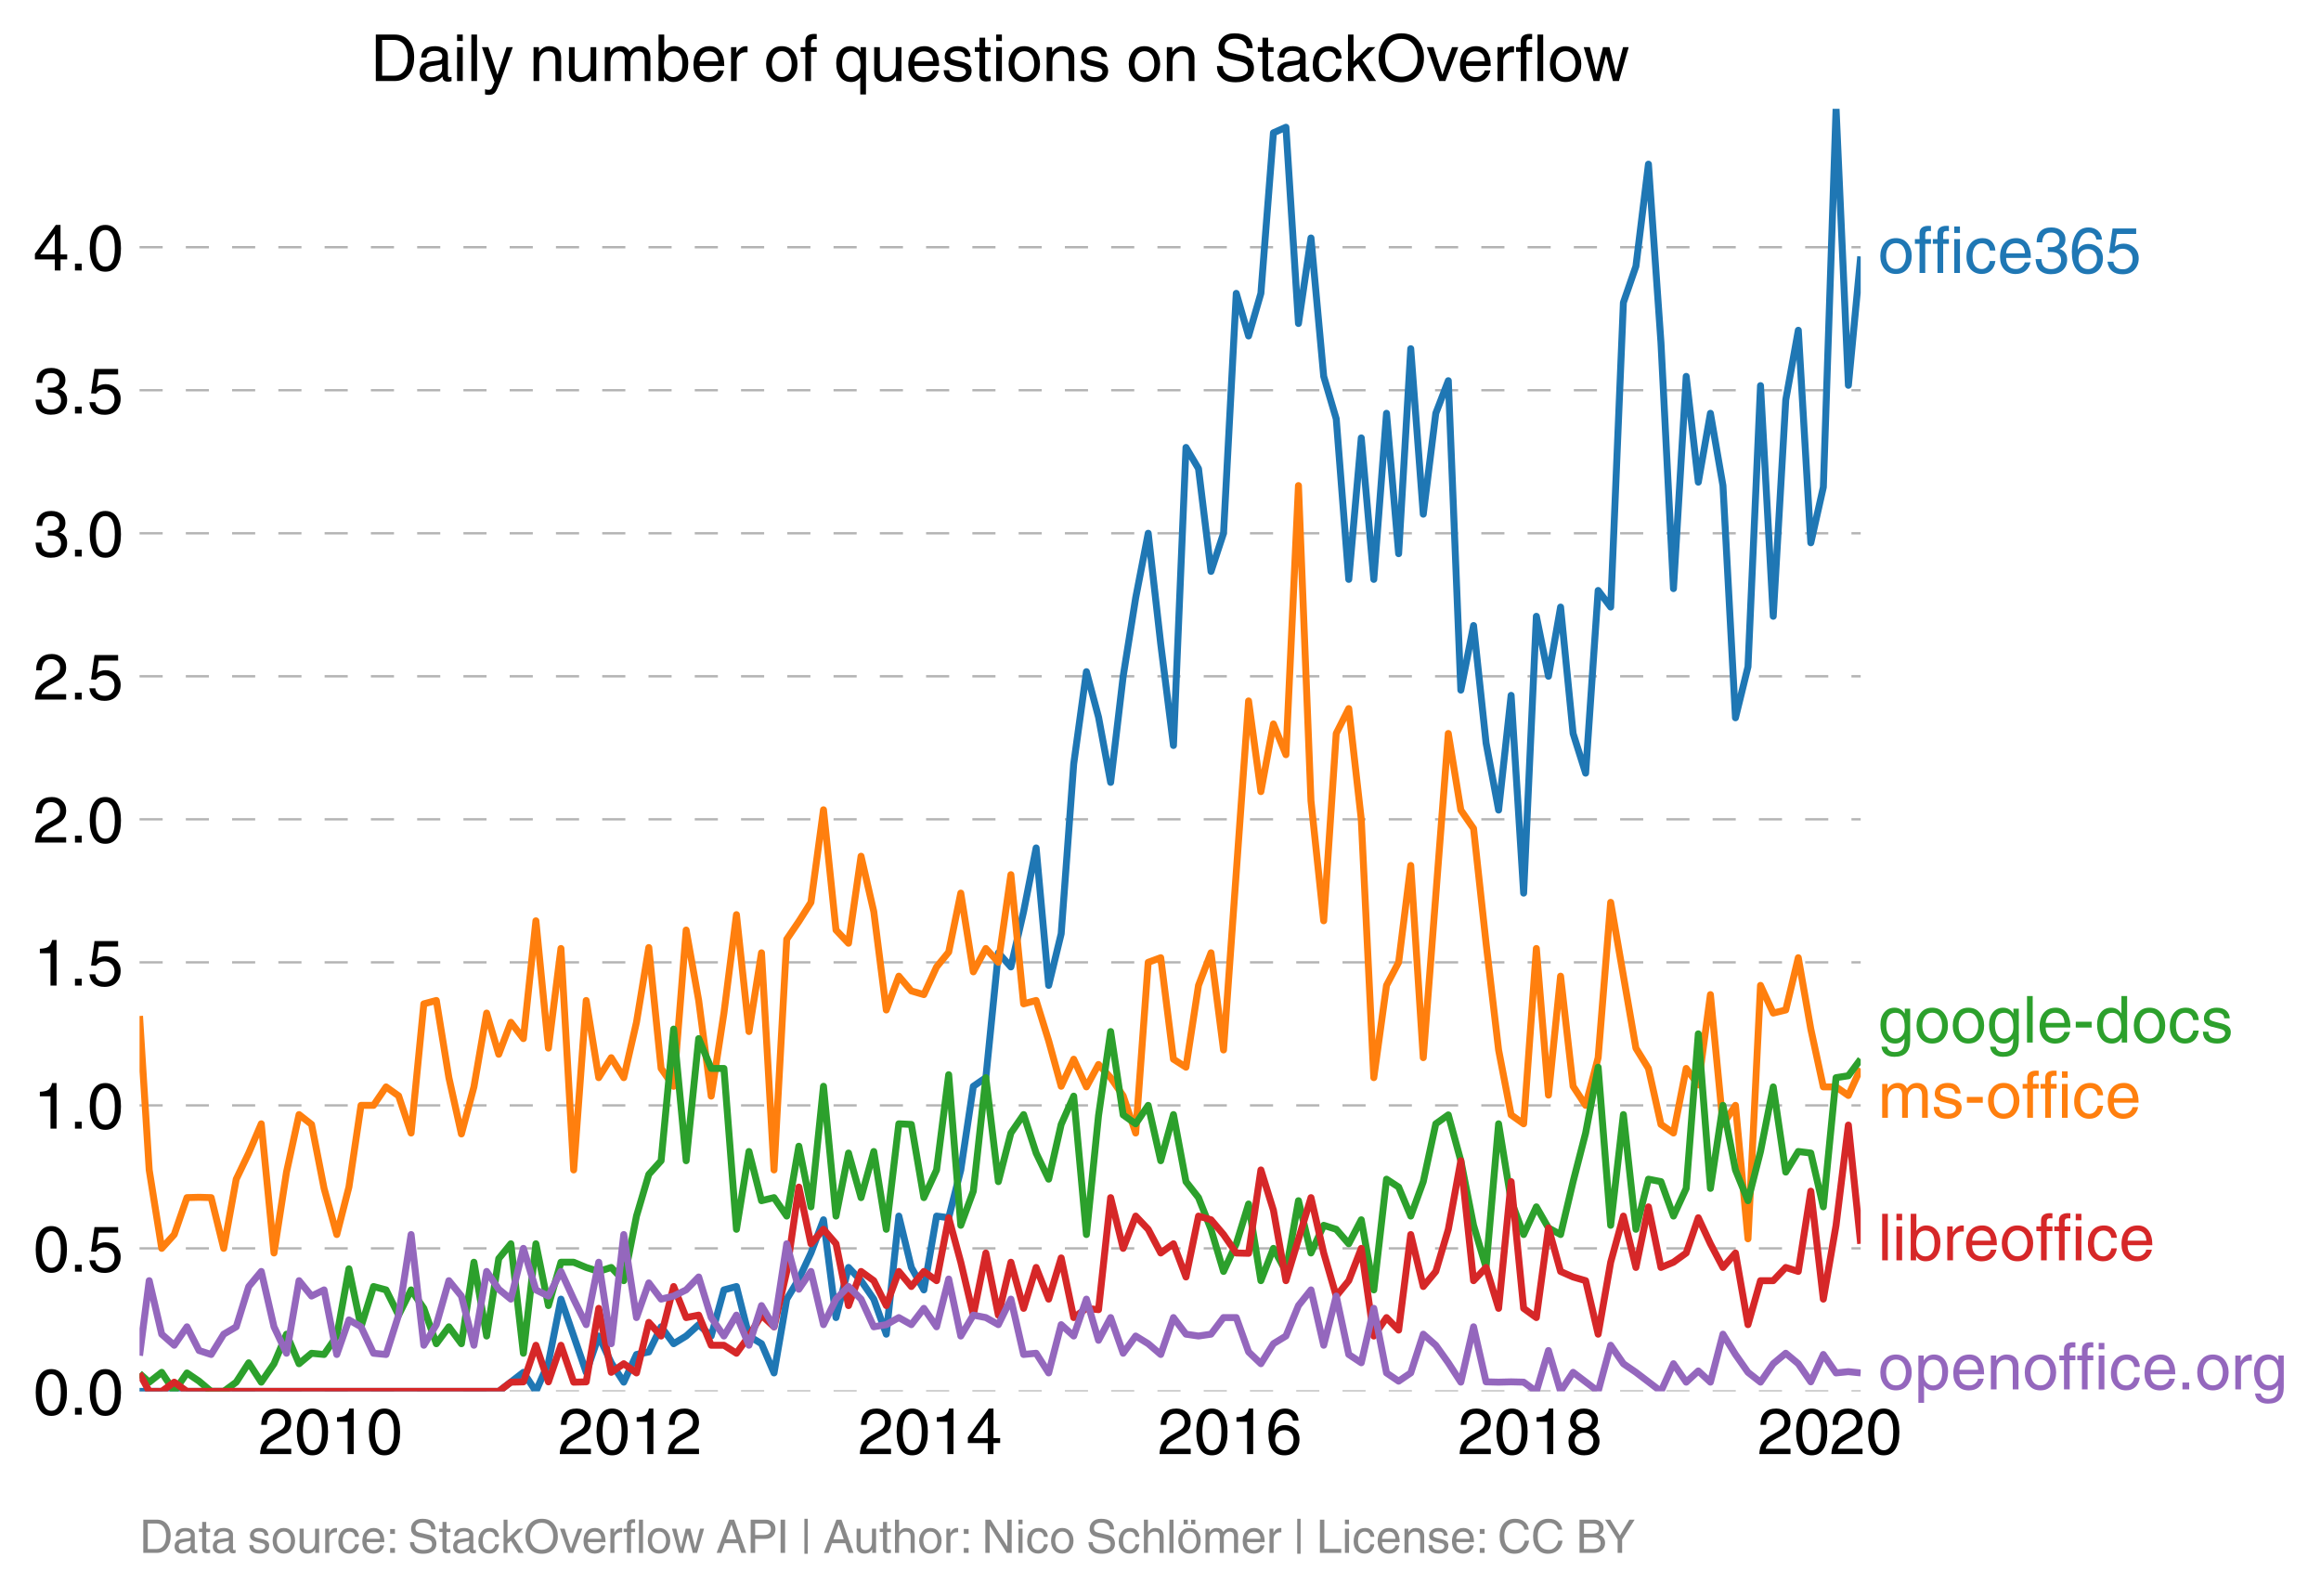 <svg height="459.846" viewBox="0 0 501.65 344.885" width="668.866" xmlns="http://www.w3.org/2000/svg" xmlns:xlink="http://www.w3.org/1999/xlink"><defs><style>*{stroke-linecap:butt;stroke-linejoin:round}</style></defs><g id="figure_1"><path d="M0 344.885h501.65V0H0z" fill="none" id="patch_1"/><g id="axes_1"><path d="M30.16 300.716h372v-277.2h-372z" fill="none" id="patch_2"/><g id="matplotlib.axis_1"><g id="xtick_1"><g id="text_1"><defs><path d="M4.39 45.125q0 12.39 6.391 18.781 6.406 6.407 17.938 6.407 9.656 0 15.812-5.86 6.157-5.86 6.157-15.14 0-7.22-3.547-12.188-3.532-4.953-10.422-8.703l-12.11-6.64Q13.922 15.921 12.5 8.296h38.188V0H2.593q.39 9.906 4.297 16.5 3.906 6.594 12.203 11.375l12.593 7.328q5.032 2.89 7.329 5.984 2.297 3.094 2.297 8.516 0 5.375-3.766 9.031-3.75 3.672-10.156 3.672-7.078 0-10.594-4.672-3.516-4.656-3.61-12.609z" id="HelveticaWorld-Regular-50"/><path d="M42.484 34.188q0 14.109-3.734 21.156-3.734 7.062-10.969 7.062-7.078 0-10.89-7.062-3.797-7.047-3.797-21.157 0-13.671 3.75-20.937Q20.609 6 27.78 6q7.235 0 10.969 7 3.734 7.016 3.734 21.188zm9.422 0q0-17.297-6.25-26.704-6.25-9.39-17.875-9.39-12.062 0-18.062 9.734-6 9.75-6 26.36 0 17.03 6.14 26.578 6.157 9.547 17.922 9.547 11.625 0 17.875-9.5t6.25-26.626z" id="HelveticaWorld-Regular-48"/><path d="M35.89 0h-9.374v49.906H10.109v6.985q8.594.28 12.782 2.75Q27.094 62.109 29 70.313h6.89z" id="HelveticaWorld-Regular-49"/></defs><g transform="matrix(.14 0 0 -.14 55.849 314.266)"><use xlink:href="#HelveticaWorld-Regular-50"/><use x="55.615" xlink:href="#HelveticaWorld-Regular-48"/><use x="111.23" xlink:href="#HelveticaWorld-Regular-49"/><use x="166.846" xlink:href="#HelveticaWorld-Regular-48"/></g></g></g><g id="xtick_2"><g transform="matrix(.14 0 0 -.14 120.622 314.266)" id="text_2"><use xlink:href="#HelveticaWorld-Regular-50"/><use x="55.615" xlink:href="#HelveticaWorld-Regular-48"/><use x="111.23" xlink:href="#HelveticaWorld-Regular-49"/><use x="166.846" xlink:href="#HelveticaWorld-Regular-50"/></g></g><g id="xtick_3"><g id="text_3"><defs><path d="M10.594 24.703h22.61v31.89h-.188zM42 17.093V0h-8.797v17.094H2.484v8.593L34.72 70.314H42v-45.61h10.297v-7.61z" id="HelveticaWorld-Regular-52"/></defs><g transform="matrix(.14 0 0 -.14 185.484 314.266)"><use xlink:href="#HelveticaWorld-Regular-50"/><use x="55.615" xlink:href="#HelveticaWorld-Regular-48"/><use x="111.23" xlink:href="#HelveticaWorld-Regular-49"/><use x="166.846" xlink:href="#HelveticaWorld-Regular-52"/></g></g></g><g id="xtick_4"><g id="text_4"><defs><path d="M14.11 21.578q0-6.875 4.093-11.234Q22.313 6 28.906 6q6.297 0 10.032 4.438 3.734 4.453 3.734 11.687 0 6.297-3.688 10.547-3.687 4.25-10.468 4.25-6.594 0-10.5-4.156-3.907-4.157-3.907-11.188zM41.702 51.61q-.984 5.375-3.984 8.078-3 2.72-8.125 2.72-8.11 0-12.36-7.923-4.25-7.906-4.343-18.109l.203-.188q5.61 8.641 16.687 8.641 8.844 0 15.438-5.86 6.593-5.859 6.593-16.452 0-10.5-6.25-17.47-6.25-6.952-16.843-6.952-12.219 0-18.563 8.687-6.344 8.703-6.344 25.938 0 16.593 6.485 27.093 6.5 10.5 19.484 10.5 8.407 0 14.219-5.015 5.813-5 6.297-13.688z" id="HelveticaWorld-Regular-54"/></defs><g transform="matrix(.14 0 0 -.14 250.257 314.266)"><use xlink:href="#HelveticaWorld-Regular-50"/><use x="55.615" xlink:href="#HelveticaWorld-Regular-48"/><use x="111.23" xlink:href="#HelveticaWorld-Regular-49"/><use x="166.846" xlink:href="#HelveticaWorld-Regular-54"/></g></g></g><g id="xtick_5"><g id="text_5"><defs><path d="M27.594 40.578q5.422 0 8.953 3.094 3.547 3.11 3.547 8.234 0 4.594-3.407 7.547-3.39 2.953-9.687 2.953-5.61 0-8.672-3.11-3.047-3.093-3.047-7.874 0-5.125 3.813-7.984 3.812-2.86 8.5-2.86zm.093-7.562q-6.78 0-10.64-3.766-3.86-3.766-3.86-9.234 0-6.297 3.907-10.157Q21 6 28.219 6q6.406 0 10.234 3.86 3.828 3.859 3.828 10.265 0 5.469-3.828 9.172-3.828 3.719-10.766 3.719zM49.22 52.203q0-10.594-9.032-14.797 6.204-2.781 8.86-7.36 2.656-4.562 2.656-9.733 0-10.016-6.453-16.125-6.438-6.094-17.375-6.094-9.563 0-16.813 5.25-7.25 5.25-7.25 17.062 0 11.922 11.907 16.907-9.516 3.796-9.516 13.671 0 8.297 5.64 13.813 5.641 5.516 15.641 5.516 10.016 0 15.875-5.204 5.86-5.203 5.86-12.906z" id="HelveticaWorld-Regular-56"/></defs><g transform="matrix(.14 0 0 -.14 315.119 314.266)"><use xlink:href="#HelveticaWorld-Regular-50"/><use x="55.615" xlink:href="#HelveticaWorld-Regular-48"/><use x="111.23" xlink:href="#HelveticaWorld-Regular-49"/><use x="166.846" xlink:href="#HelveticaWorld-Regular-56"/></g></g></g><g id="xtick_6"><g transform="matrix(.14 0 0 -.14 379.892 314.266)" id="text_6"><use xlink:href="#HelveticaWorld-Regular-50"/><use x="55.615" xlink:href="#HelveticaWorld-Regular-48"/><use x="111.23" xlink:href="#HelveticaWorld-Regular-50"/><use x="166.846" xlink:href="#HelveticaWorld-Regular-48"/></g></g></g><g id="matplotlib.axis_2"><g id="ytick_1"><path clip-path="url(#pdd81334f6c)" d="M30.16 300.716h372" fill="none" stroke="#000" stroke-dasharray="5,5" stroke-opacity=".3" stroke-width=".5" id="line2d_7"/><g id="text_7"><defs><path d="M19.094 0H8.687v10.594h10.407z" id="HelveticaWorld-Regular-46"/></defs><g transform="matrix(.14 0 0 -.14 7.2 305.74)"><use xlink:href="#HelveticaWorld-Regular-48"/><use x="55.615" xlink:href="#HelveticaWorld-Regular-46"/><use x="83.398" xlink:href="#HelveticaWorld-Regular-48"/></g></g></g><g id="ytick_2"><path clip-path="url(#pdd81334f6c)" d="M30.16 269.805h372" fill="none" stroke="#000" stroke-dasharray="5,5" stroke-opacity=".3" stroke-width=".5" id="line2d_9"/><g id="text_8"><defs><path d="M14.703 40.922q5.813 4.39 13.625 4.39 9.469 0 16.281-6.296 6.813-6.297 6.813-16.22 0-10.78-6.578-17.796-6.563-7-18.422-7-10.313 0-16.266 5.047Q4.203 8.109 3.22 17.39h9.094q.671-5.672 4.437-8.672 3.766-3 10.453-3 6.485 0 10.64 4.484Q42 14.703 42 21.688q0 7.125-4.36 11.421-4.343 4.297-11.218 4.297-7.813 0-13.047-6.687l-7.563.39 5.266 37.594h36.438v-8.5H17.672z" id="HelveticaWorld-Regular-53"/></defs><g transform="matrix(.14 0 0 -.14 7.2 274.83)"><use xlink:href="#HelveticaWorld-Regular-48"/><use x="55.615" xlink:href="#HelveticaWorld-Regular-46"/><use x="83.398" xlink:href="#HelveticaWorld-Regular-53"/></g></g></g><g id="ytick_3"><path clip-path="url(#pdd81334f6c)" d="M30.16 238.895h372" fill="none" stroke="#000" stroke-dasharray="5,5" stroke-opacity=".3" stroke-width=".5" id="line2d_11"/><g transform="matrix(.14 0 0 -.14 7.2 243.92)" id="text_9"><use xlink:href="#HelveticaWorld-Regular-49"/><use x="55.615" xlink:href="#HelveticaWorld-Regular-46"/><use x="83.398" xlink:href="#HelveticaWorld-Regular-48"/></g></g><g id="ytick_4"><path clip-path="url(#pdd81334f6c)" d="M30.16 207.984h372" fill="none" stroke="#000" stroke-dasharray="5,5" stroke-opacity=".3" stroke-width=".5" id="line2d_13"/><g transform="matrix(.14 0 0 -.14 7.2 213.009)" id="text_10"><use xlink:href="#HelveticaWorld-Regular-49"/><use x="55.615" xlink:href="#HelveticaWorld-Regular-46"/><use x="83.398" xlink:href="#HelveticaWorld-Regular-53"/></g></g><g id="ytick_5"><path clip-path="url(#pdd81334f6c)" d="M30.16 177.073h372" fill="none" stroke="#000" stroke-dasharray="5,5" stroke-opacity=".3" stroke-width=".5" id="line2d_15"/><g transform="matrix(.14 0 0 -.14 7.2 182.098)" id="text_11"><use xlink:href="#HelveticaWorld-Regular-50"/><use x="55.615" xlink:href="#HelveticaWorld-Regular-46"/><use x="83.398" xlink:href="#HelveticaWorld-Regular-48"/></g></g><g id="ytick_6"><path clip-path="url(#pdd81334f6c)" d="M30.16 146.162h372" fill="none" stroke="#000" stroke-dasharray="5,5" stroke-opacity=".3" stroke-width=".5" id="line2d_17"/><g transform="matrix(.14 0 0 -.14 7.2 151.187)" id="text_12"><use xlink:href="#HelveticaWorld-Regular-50"/><use x="55.615" xlink:href="#HelveticaWorld-Regular-46"/><use x="83.398" xlink:href="#HelveticaWorld-Regular-53"/></g></g><g id="ytick_7"><path clip-path="url(#pdd81334f6c)" d="M30.16 115.252h372" fill="none" stroke="#000" stroke-dasharray="5,5" stroke-opacity=".3" stroke-width=".5" id="line2d_19"/><g id="text_13"><defs><path d="M22.406 39.984q2.203-.187 4.594-.187 6.203 0 9.781 2.86 3.594 2.859 3.594 8.656 0 4.687-3.344 7.89-3.343 3.203-9.64 3.203-6.985 0-10.235-4.11-3.234-4.093-3.437-10.983h-8.64q0 10.984 5.765 16.984 5.765 6.016 16.937 6.016 9.922 0 15.828-5.11 5.907-5.094 5.907-13.39 0-10.704-9.032-14.5v-.204q11.72-4 11.72-16.406 0-9.906-6.595-16.265-6.593-6.344-18.703-6.344-9.906 0-16.312 5.203Q4.204 8.5 3.422 21.484H12.5q.203-8.109 4-11.797Q20.313 6 27.484 6q6.938 0 11.141 3.86 4.203 3.859 4.203 9.718 0 6.406-4.016 9.672-4 3.266-12.39 3.266-2 0-4.016-.094z" id="HelveticaWorld-Regular-51"/></defs><g transform="matrix(.14 0 0 -.14 7.2 120.276)"><use xlink:href="#HelveticaWorld-Regular-51"/><use x="55.615" xlink:href="#HelveticaWorld-Regular-46"/><use x="83.398" xlink:href="#HelveticaWorld-Regular-48"/></g></g></g><g id="ytick_8"><path clip-path="url(#pdd81334f6c)" d="M30.16 84.34h372" fill="none" stroke="#000" stroke-dasharray="5,5" stroke-opacity=".3" stroke-width=".5" id="line2d_21"/><g transform="matrix(.14 0 0 -.14 7.2 89.365)" id="text_14"><use xlink:href="#HelveticaWorld-Regular-51"/><use x="55.615" xlink:href="#HelveticaWorld-Regular-46"/><use x="83.398" xlink:href="#HelveticaWorld-Regular-53"/></g></g><g id="ytick_9"><path clip-path="url(#pdd81334f6c)" d="M30.16 53.43h372" fill="none" stroke="#000" stroke-dasharray="5,5" stroke-opacity=".3" stroke-width=".5" id="line2d_23"/><g transform="matrix(.14 0 0 -.14 7.2 58.455)" id="text_15"><use xlink:href="#HelveticaWorld-Regular-52"/><use x="55.615" xlink:href="#HelveticaWorld-Regular-46"/><use x="83.398" xlink:href="#HelveticaWorld-Regular-48"/></g></g></g><path clip-path="url(#pdd81334f6c)" d="M30.16 300.716h77.639l5.324-4.121 2.706 4.121 2.706-6.182 2.707-13.76 5.457 15.82 2.708-7.843 2.704 5.783 2.706 4.188 2.751-5.983 2.662-.55 2.66-5.432 2.708 3.656 2.706-1.662 2.707-2.46 2.706 2.46 2.75-9.971 2.707-.732 2.708 10.703 2.704 1.662 2.707 6.315 2.75-15.954 2.618-4.345 2.616-5.626 2.708-7.18 2.706 21.14 2.706-10.836 2.707 2.858 2.75 3.989 2.706 7.578 2.709-25.526 2.704 11.1 2.706 4.854 2.75-15.954 2.618.356 2.616-10.328 2.708-18.08 2.707-1.862 2.706-26.989 2.706 3.058 2.75-11.965 2.707-13.76 2.708 29.713 2.705-11.167 2.706-36.694 2.75-19.943 2.618 9.829 2.616 14.102 2.708-22.934 2.706-16.95 2.706-13.96 2.707 23.93 2.75 21.937 2.707-64.414 2.708 4.587 2.704 22.202 2.706-8.242 2.751-51.85 2.662 9.214 2.66-9.215 2.708-34.7 2.706-1.196 2.707 42.41 2.706-18.48 2.75 29.914 2.707 9.174 2.708 34.7 2.704-30.579 2.707 30.579 2.75-35.897 2.618 30.341 2.616-44.3 2.708 35.763 2.706-21.804 2.706-7.046 2.707 66.874 2.75-13.96 2.706 25.393 2.709 14.492 2.704-24.795 2.706 42.743 2.75-59.827 2.618 12.962 2.616-14.957 2.708 27.322 2.707 8.575 2.706-39.486 2.706 3.59 2.75-65.81 2.707-7.845 2.708-22.07 2.705 38.556 2.706 53.18 2.75-45.868 2.618 22.863 2.616-14.886 2.708 15.622 2.706 50.188 2.706-11.034 2.707-60.758 2.75 49.856L385.97 86.4l2.708-15.023 2.704 45.934 2.706-12.032 2.751-81.764 2.662 59.759 2.66-27.85h0" fill="none" stroke="#1f77b4" stroke-linecap="square" stroke-width="1.5" id="line2d_25"/><path clip-path="url(#pdd81334f6c)" d="M30.16 219.575l2.087 33.28 2.704 16.95 2.707-2.99 2.75-7.978 2.618-.071 2.616.071 2.708 10.968 2.706-14.956 2.706-5.65 2.707-6.316 2.75 27.92 2.706-17.483 2.709-12.431 2.704 2.127 2.706 13.827 2.75 9.971 2.618-10.256 2.616-17.663h2.708l2.707-3.989 2.706 1.928 2.706 8.043 2.75-27.919 2.707-.731 2.708 16.685 2.705 12.165 2.706-10.17 2.75-15.955 2.618 8.903 2.616-6.909 2.708 3.524 2.706-25.46 2.706 27.52 2.707-21.537 2.75 47.861 2.707-36.627 2.708 16.685 2.704-4.32 2.706 4.32 2.751-11.966 2.662-16.16 2.66 26.132 2.708 3.855 2.706-33.769 2.707 15.223 2.706 20.673 2.75-17.948 2.707-21.272 2.708 25.26 2.704-17.017 2.707 46.931 2.75-49.856 2.618-3.846 2.616-4.13 2.708-20.01 2.706 25.992 2.706 2.858 2.707-18.812 2.75 11.966 2.706 21.271 2.709-7.312 2.704 3.191 2.706.798 2.75-5.983 2.618-3.205 2.616-12.749 2.708 17.018 2.707-5.052 2.706 2.99 2.706-18.944 2.75 27.919 2.707-.731 2.708 8.708 2.705 9.838 2.706-5.85 2.75 5.983 2.618-4.843 2.616 2.849 2.708 3.922 2.706 8.043 2.706-36.893 2.707-.997 2.75 21.936 2.707 1.729 2.708-17.683 2.704-7.046 2.706 21.006 5.413-75.437 2.66 19.598 2.708-14.624 2.706 6.647 2.707-58.165 2.706 68.137 2.75 25.925 2.707-40.483 2.708-5.385 2.704 23.931 2.707 55.839 2.75-19.943 2.618-4.985 2.616-20.94 2.708 41.547 5.412-70.064 2.707 16.552 2.75 3.988 2.706 24.795 2.709 23.067 2.704 14.026 2.706 1.928 2.75-37.89 2.618 31.694 2.616-25.712 2.708 23.798 2.707 4.122 2.706-10.304 2.706-33.57 5.457 31.51 2.708 4.387 2.705 12.098 2.706 1.861 2.75-13.96 2.618 3.562 2.616-19.515 2.708 28.052 2.706-4.121 2.706 28.85 2.707-54.776 2.75 5.983 2.707-.665 2.708-11.3 2.704 15.422 2.706 12.497h2.751l2.662 1.857 2.66-5.845h0" fill="none" stroke="#ff7f0e" stroke-linecap="square" stroke-width="1.5" id="line2d_26"/><path clip-path="url(#pdd81334f6c)" d="M30.16 296.852l2.087 1.87 2.704-2.127 2.707 4.121 2.75-3.988 2.618 1.78 2.616 2.208h2.708l2.706-1.994 2.706-4.188 2.707 4.188 2.75-3.988 2.706-6.382 2.709 6.382 2.704-2.26 2.706.265 2.75-3.988 2.618-14.53 2.616 12.536 2.708-8.709 2.707.732 2.706 5.45 2.706-5.45 2.75 3.988 2.707 7.645 2.708-3.656 2.705 3.656 2.706-17.616 2.75 15.954 2.618-16.738 2.616-3.205 2.708 23.665 2.706-23.665 2.706 13.362 2.707-9.373h2.75l2.707 1.13 2.708.864 2.704-.864 2.706 2.858 2.751-13.96 2.662-9.008 2.66-2.957 2.708-28.451 2.706 28.451 2.707-26.39 2.706 6.448h2.75l2.707 34.766 2.708-16.818 2.704 10.636 2.707-.665 2.75 3.989 2.618-15.1 2.616 13.105 2.708-26.058 2.706 28.053 2.706-13.628 2.707 9.64 2.75-9.972 2.706 16.818 2.709-22.8 2.704.132 2.706 15.821 2.75-5.983 2.618-20.583 2.616 32.549 2.708-7.379 2.707-24.53 2.706 22.47 2.706-10.504 2.75-3.988 2.707 8.31 2.708 5.65 2.705-11.833 2.706-6.116 2.75 29.914 2.618-25.711 2.616-18.162 2.708 18.014 2.706 1.928 2.706-3.988 2.707 11.965 2.75-9.971 2.707 14.491 2.708 3.457 2.704 6.847 2.706 9.107 2.751-5.983 2.662-8.596 2.66 16.573 2.708-6.98 2.706 4.986 2.707-15.29 2.706 11.302 2.75-5.983 2.707.864 2.708 3.124 2.704-5.185 2.707 15.157 2.75-23.931 2.618 1.709 2.616 6.268 2.708-7.446 2.706-12.497 2.706-1.928 2.707 9.905 2.75 13.96 2.706 9.107 2.709-31.044 2.704 16.619 2.706 7.312 2.75-5.983 2.618 4.559 2.616 1.424 2.708-11.434 2.707-10.503 2.706-14.225 2.706 34.168 2.75-23.931 2.707 24.795 2.708-10.835 2.705.531 2.706 7.446 2.75-5.983 2.618-33.404 2.616 33.404 2.708-17.948 2.706 13.96 2.706 6.647 2.707-10.636 2.75-13.96 2.707 18.414 2.708-4.454 2.704.332 2.706 11.633 2.751-27.92 2.662-.412 2.66-3.576h0" fill="none" stroke="#2ca02c" stroke-linecap="square" stroke-width="1.5" id="line2d_27"/><path clip-path="url(#pdd81334f6c)" d="M30.16 296.852l2.087 3.864h2.704l2.707-1.994 2.75 1.994H107.8l2.616-1.994 2.708-.066 2.706-7.911 2.706 7.91 2.707-7.91 2.75 7.977 2.707-.066 2.708-15.888 2.704 13.827 2.706-1.861 2.751 1.994 2.662-10.934 2.66 2.957 2.708-10.703 2.706 6.714 2.707-.532 2.706 6.515h2.75l2.707 1.728 2.708-3.722 2.704-4.52 2.707 2.526 2.75-11.966 2.618-18.233 2.616 12.25 2.708-3.124 2.706 3.124 2.706 13.362 2.707-7.379 2.75 1.994 2.706 5.385 2.709-7.379 2.704 3.257 2.706-3.257 2.75 1.994 2.618-13.603 2.616 9.615 2.708 11.433 2.707-13.427 2.706 13.427 2.706-11.433 2.75 9.971 2.707-8.841 2.708 6.847 2.705-8.908 2.706 12.896 2.75-1.994 2.618.285 2.616-24.216 2.708 10.968 2.706-6.98 2.706 2.859 2.707 5.119 2.75-1.995 2.707 7.18 2.708-13.162 2.704.797 2.706 3.191 2.751 3.989 2.662.068 2.66-18.017 2.708 8.709 2.706 15.222 5.413-17.948 2.75 11.966 2.707 9.306 2.708-3.324 2.704-6.98 2.707 18.946 2.75-3.989 2.618 2.707 2.616-20.655 2.708 11.234 2.706-3.257 2.706-9.107 2.707-14.824 2.75 25.925 2.706-2.858 2.709 8.841 2.704-27.388 2.706 27.388 2.75 1.994 2.618-19.372 2.616 9.401 2.708 1.197 2.707.797 2.706 11.567 2.706-15.555 2.75-9.971 2.707 11.1 2.708-13.095 2.705 13.096 2.706-1.13 2.75-1.994 2.618-7.621 2.616 5.626 2.708 5.119 2.706-3.124 2.706 15.488 2.707-9.506h2.75l2.707-2.858 2.708.864 2.704-17.35 2.706 23.333 2.751-15.954 2.662-21.662 2.66 25.65h0" fill="none" stroke="#d62728" stroke-linecap="square" stroke-width="1.5" id="line2d_28"/><path clip-path="url(#pdd81334f6c)" d="M30.16 292.989l2.087-16.204 2.704 11.567 2.707 2.393 2.75-3.988 2.618 5.128 2.616.854 2.708-4.387 2.706-1.595 2.706-8.709 2.707-3.257 2.75 11.966 2.706 5.716 2.709-15.688 2.704 3.324 2.706-1.33 2.75 13.96 2.618-7.478 2.616 1.496 2.708 5.716 2.707.266 2.706-8.509 2.706-17.416 2.75 23.931 2.707-4.454 2.708-9.506 2.705 3.324 2.706 10.636 2.75-15.954 2.618 3.846 2.616 2.137 2.708-10.969 2.706 8.975 2.706 1.33 2.707-5.319 2.75 5.983 2.707 5.517 2.708-13.494 2.704 17.616 2.706-23.599 2.751 17.948 2.662-7.495 2.66 3.507 2.708-.665 2.706-1.33 2.707-2.791 2.706 8.774 2.75 3.989 2.707-4.52 2.708 6.514 2.704-8.575 2.707 4.587 2.75-17.949 2.618 9.83 2.616-3.847 2.708 11.5 2.706-5.517 2.706-2.726 2.707 2.726 2.75 5.983 2.706-.466 2.709-1.529 2.704 1.53 2.706-3.524 2.75 3.989 2.618-10.328 2.616 12.322 2.708-4.52 2.707.531 2.706 1.53 2.706-5.518 2.75 11.965 2.707-.266 2.708 4.255 2.705-10.437 2.706 2.46 2.75-7.977 2.618 8.903 2.616-4.915 2.708 7.711 2.706-3.722 2.706 1.662 2.707 2.326 2.75-7.977 2.707 3.59 2.708.399 2.704-.4 2.706-3.589h2.751l2.662 7.427 2.66 2.545 2.708-4.321 2.706-1.662 2.707-6.581 2.706-3.39 2.75 11.965 2.707-10.636 2.708 12.63 2.704 1.795 2.707-11.766 2.75 13.96 2.618 1.78 2.616-1.78 2.708-8.376 2.706 2.393 2.706 3.79 2.707 4.187 2.75-11.965 2.706 11.899 2.709.066 2.704-.066 2.706.066 2.75 1.994 2.618-8.831 2.616 8.831 2.708-4.121 5.413 4.121 2.706-9.971 2.75 3.989 2.707 1.86 5.413 4.122 2.706-5.982 2.75 3.988 2.618-2.422 2.616 2.422 2.708-10.37 2.706 4.387 2.706 3.856 2.707 2.127 2.75-3.988 2.707-2.26 2.708 2.26 2.704 3.922 2.706-5.917 2.751 3.989 2.662-.275 2.66.275h0" fill="none" stroke="#9467bd" stroke-linecap="square" stroke-width="1.5" id="line2d_29"/><g id="text_16"><defs><path d="M12.703 26.219q0-8.735 3.953-14.375 3.953-5.64 11.219-5.64 7.531 0 11.438 5.905 3.906 5.907 3.906 14.11 0 8.297-3.907 14.078-3.906 5.797-11.437 5.797-6.969 0-11.078-5.453-4.094-5.438-4.094-14.422zm-8.984 0q0 11.672 6.484 19.625 6.5 7.968 17.672 7.968 11.438 0 17.875-8.062 6.453-8.047 6.453-19.531 0-11.516-6.406-19.625-6.39-8.11-17.922-8.11-11.078 0-17.625 7.86-6.531 7.86-6.531 19.875z" id="HelveticaWorld-Regular-111"/><path d="M17.188 45.016V0H8.405v45.016H1.22v7.28h7.187v8.985q0 5.907 3.578 8.703 3.594 2.813 10.032 2.813 2.203 0 3.968-.188v-7.906q-1.562.188-3.578.188-2.922 0-4.078-1.438-1.14-1.437-1.14-4.656v-6.5h8.796v-7.281z" id="HelveticaWorld-Regular-102"/><path d="M6.594 61.813v9.968h8.781v-9.969zM15.375 0H6.594v52.297h8.781z" id="HelveticaWorld-Regular-105"/><path d="M39.594 34.719q-1.89 11.187-12.39 11.187-6.5 0-10.454-5.203-3.953-5.203-3.953-14.484 0-10.11 3.656-15.11 3.672-5 10.64-5 4.688 0 8.11 3.438 3.422 3.437 4.39 8.953h8.5q-1.312-9.703-6.859-14.86-5.547-5.156-14.328-5.156-10.297 0-16.89 7.047-6.594 7.063-6.594 19.172 0 13.281 6.594 21.188 6.593 7.922 18.5 7.922 8.687 0 13.843-5.204 5.157-5.203 5.735-13.89z" id="HelveticaWorld-Regular-99"/><path d="M42.484 30.328q-.687 8.485-4.5 12.031-3.797 3.547-10.109 3.547-6.39 0-10.328-4.5-3.922-4.484-4.172-11.078zm8.391-13.922q-1.453-8.11-7.953-13.422-5.719-4.5-15.047-4.593-10.984.093-17.438 7.203Q4 12.704 4 24.704q0 13.78 6.64 21.437 6.641 7.672 18.47 7.672 10.593 0 16.546-7.922 5.953-7.907 5.953-22.594H13.375q0-8.203 3.813-12.703Q21 6.109 28.608 6.109q5.375 0 9.235 3.235 3.86 3.25 4.25 7.062z" id="HelveticaWorld-Regular-101"/></defs><g transform="matrix(.14 0 0 -.14 405.88 59)" fill="#1f77b4"><use xlink:href="#HelveticaWorld-Regular-111"/><use x="55.908" xlink:href="#HelveticaWorld-Regular-102"/><use x="83.594" xlink:href="#HelveticaWorld-Regular-102"/><use x="111.279" xlink:href="#HelveticaWorld-Regular-105"/><use x="133.301" xlink:href="#HelveticaWorld-Regular-99"/><use x="184.57" xlink:href="#HelveticaWorld-Regular-101"/><use x="239.99" xlink:href="#HelveticaWorld-Regular-51"/><use x="295.605" xlink:href="#HelveticaWorld-Regular-54"/><use x="351.221" xlink:href="#HelveticaWorld-Regular-53"/></g></g><g id="text_17"><defs><path d="M6.594 52.297h8.297v-7.375h.203q5.906 8.89 15.812 8.89 9.813 0 13.922-8.5 3.75 4.594 7.266 6.547 3.515 1.953 8.703 1.953 6.781 0 11.484-4.453Q77 44.922 77 36.187V0h-8.781v33.797q0 6.094-2.297 9.094-2.297 3.015-7.422 3.015-5.172 0-8.75-4.203-3.563-4.203-3.563-9.812V0h-8.78v36.188q0 4.53-2.11 7.124-2.094 2.594-6.094 2.594-6.297 0-10.062-4.687-3.766-4.688-3.766-12.703V0H6.594z" id="HelveticaWorld-Regular-109"/><path d="M36.078 37.406q-.187 4.688-3.344 6.735-3.14 2.047-9.047 2.047-4.296 0-7.359-1.907-3.047-1.89-3.047-5.468 0-2.829 1.797-4.172 1.813-1.344 7.828-2.86l8.688-2.187q7.906-2 11.297-5.11 3.406-3.093 3.406-8.656 0-7.719-5.64-12.531-5.641-4.813-15.063-4.813-11 0-16.64 4.563-5.626 4.578-5.735 13.75h8.5q.203-5.422 3.594-8.063 3.39-2.625 10.171-2.625 5.516 0 8.766 2.188 3.25 2.203 3.25 6.11 0 2.78-2.11 4.437-2.093 1.672-8.296 3.078l-10.203 2.5q-6.203 1.562-9.157 4.656-2.953 3.094-2.953 8.031 0 7.72 5.516 12.203 5.531 4.5 14.406 4.5 9.485 0 14.531-4.624 5.047-4.61 5.344-11.782z" id="HelveticaWorld-Regular-115"/><path d="M28.906 23.188H4.391v8.984h24.515z" id="HelveticaWorld-Regular-45"/></defs><g transform="matrix(.14 0 0 -.14 405.88 241.581)" fill="#ff7f0e"><use xlink:href="#HelveticaWorld-Regular-109"/><use x="83.008" xlink:href="#HelveticaWorld-Regular-115"/><use x="133.008" xlink:href="#HelveticaWorld-Regular-45"/><use x="166.309" xlink:href="#HelveticaWorld-Regular-111"/><use x="222.217" xlink:href="#HelveticaWorld-Regular-102"/><use x="249.902" xlink:href="#HelveticaWorld-Regular-102"/><use x="277.588" xlink:href="#HelveticaWorld-Regular-105"/><use x="299.609" xlink:href="#HelveticaWorld-Regular-99"/><use x="350.879" xlink:href="#HelveticaWorld-Regular-101"/></g></g><g id="text_18"><defs><path d="M12.984 26.313q0-9.61 3.813-14.907Q20.609 6.11 27.094 6.11q6.312 0 10.312 4.579 4 4.593 4 13 0 11.03-3.5 16.625-3.484 5.593-10.61 5.593-7.171 0-10.75-4.765-3.562-4.766-3.562-14.828zM49.812 2.983q0-12.609-6.062-18.797-6.047-6.203-18.266-6.203-8.78 0-13.984 4.047Q6.297-13.922 5.516-6.39h8.796q.672-3.812 3.532-6.062 2.86-2.25 8.281-2.25 7.375 0 11.125 3.969 3.766 3.953 3.766 12.828v3.719h-.188q-4.937-7.329-13.922-7.329-11.187 0-17.093 8.25-5.907 8.25-5.907 20.953 0 11.625 5.953 18.875 5.97 7.25 15.829 7.25 9.906 0 15.625-8.89h.187v7.375h8.313z" id="HelveticaWorld-Regular-103"/><path d="M15.375 0H6.594v71.781h8.781z" id="HelveticaWorld-Regular-108"/><path d="M13.094 26.313q0-9.704 3.844-14.954 3.859-5.25 10.265-5.25 6.094 0 10.188 4.485 4.109 4.5 4.109 13.094 0 11.03-3.5 16.625-3.484 5.593-10.61 5.593-6.78 0-10.546-4.453-3.75-4.437-3.75-15.14zM50.39 0h-8.297v7.172h-.203q-4.97-8.688-15.078-8.688-10.891 0-16.86 8.297Q4 15.094 4 27.688q0 11.625 5.906 18.875 5.922 7.25 15.875 7.25 9.813 0 15.625-8.891l.203.594V71.78h8.782z" id="HelveticaWorld-Regular-100"/></defs><g transform="matrix(.14 0 0 -.14 405.88 225.32)" fill="#2ca02c"><use xlink:href="#HelveticaWorld-Regular-103"/><use x="55.908" xlink:href="#HelveticaWorld-Regular-111"/><use x="111.816" xlink:href="#HelveticaWorld-Regular-111"/><use x="167.725" xlink:href="#HelveticaWorld-Regular-103"/><use x="223.633" xlink:href="#HelveticaWorld-Regular-108"/><use x="245.654" xlink:href="#HelveticaWorld-Regular-101"/><use x="301.074" xlink:href="#HelveticaWorld-Regular-45"/><use x="334.375" xlink:href="#HelveticaWorld-Regular-100"/><use x="391.357" xlink:href="#HelveticaWorld-Regular-111"/><use x="447.266" xlink:href="#HelveticaWorld-Regular-99"/><use x="498.535" xlink:href="#HelveticaWorld-Regular-115"/></g></g><g id="text_19"><defs><path d="M43.406 26.313q0 10.5-3.718 15.046-3.704 4.547-10.579 4.547-6.984-.11-10.562-5.453Q14.984 35.11 14.984 25q0-10.297 4.297-14.594Q23.578 6.11 29.297 6.11q6.5 0 10.297 5.344 3.812 5.344 3.812 14.86zM6.594 0v71.781h8.781V45.703h.203q5.61 8.11 15.14 8.11 9.766 0 15.766-7.25t6-18.876q0-13.093-6.062-21.156Q40.375-1.516 29.5-1.516q-9.578 0-14.406 8.016h-.203V0z" id="HelveticaWorld-Regular-98"/><path d="M15.375 0H6.594v52.297h8.297v-8.688h.203q5.703 10.203 14.687 10.203 1.422 0 2.297-.296V44.39h-3.266q-5.906 0-9.671-4.016-3.766-4-3.766-9.953z" id="HelveticaWorld-Regular-114"/></defs><g transform="matrix(.14 0 0 -.14 405.88 272.384)" fill="#d62728"><use xlink:href="#HelveticaWorld-Regular-108"/><use x="22.021" xlink:href="#HelveticaWorld-Regular-105"/><use x="44.043" xlink:href="#HelveticaWorld-Regular-98"/><use x="100.537" xlink:href="#HelveticaWorld-Regular-114"/><use x="132.105" xlink:href="#HelveticaWorld-Regular-101"/><use x="187.525" xlink:href="#HelveticaWorld-Regular-111"/><use x="243.434" xlink:href="#HelveticaWorld-Regular-102"/><use x="271.119" xlink:href="#HelveticaWorld-Regular-102"/><use x="298.805" xlink:href="#HelveticaWorld-Regular-105"/><use x="320.826" xlink:href="#HelveticaWorld-Regular-99"/><use x="372.096" xlink:href="#HelveticaWorld-Regular-101"/></g></g><g id="text_20"><defs><path d="M14.984 23.688q0-8.407 4.094-13 4.11-4.579 10.219-4.579 6.687 0 10.39 5.438 3.72 5.453 3.72 14.765 0 10.22-3.563 14.907-3.563 4.687-10.735 4.687-6.984 0-10.562-5.5-3.563-5.5-3.563-16.718zm-8.39 28.609h8.297v-7.375h.203q5.61 8.89 15.625 8.89 10.11 0 15.937-7.359 5.828-7.344 5.828-18.766 0-12.796-5.953-21Q40.578-1.515 29.5-1.515q-9.094 0-13.922 7.032h-.203v-26.22H6.594z" id="HelveticaWorld-Regular-112"/><path d="M49.219 0h-8.844v32.172q0 7.422-2.594 10.578-2.578 3.156-8.578 3.156-5.906 0-9.875-4.5-3.953-4.484-3.953-12.89V0H6.594v52.297h8.297v-7.375h.203q6.203 8.89 15.812 8.89 8.89 0 13.594-4.718 4.719-4.703 4.719-13.5z" id="HelveticaWorld-Regular-110"/></defs><g transform="matrix(.14 0 0 -.14 405.88 300.282)" fill="#9467bd"><use xlink:href="#HelveticaWorld-Regular-111"/><use x="55.908" xlink:href="#HelveticaWorld-Regular-112"/><use x="112.402" xlink:href="#HelveticaWorld-Regular-101"/><use x="167.822" xlink:href="#HelveticaWorld-Regular-110"/><use x="222.998" xlink:href="#HelveticaWorld-Regular-111"/><use x="278.906" xlink:href="#HelveticaWorld-Regular-102"/><use x="306.592" xlink:href="#HelveticaWorld-Regular-102"/><use x="334.277" xlink:href="#HelveticaWorld-Regular-105"/><use x="356.299" xlink:href="#HelveticaWorld-Regular-99"/><use x="407.568" xlink:href="#HelveticaWorld-Regular-101"/><use x="461.488" xlink:href="#HelveticaWorld-Regular-46"/><use x="489.271" xlink:href="#HelveticaWorld-Regular-111"/><use x="545.18" xlink:href="#HelveticaWorld-Regular-114"/><use x="576.748" xlink:href="#HelveticaWorld-Regular-103"/></g></g><g id="text_21"><defs><path d="M17.828 8.297h18.797q9.766 0 15.281 7.5 5.516 7.5 5.516 20.484 0 12.844-5.563 19.969-5.562 7.125-16.062 7.234H17.828zM8.11 71.78h29.094q14.11 0 22.094-9.703 7.984-9.687 7.984-25.156 0-16.61-7.984-26.766Q51.313 0 36.813 0H8.108z" id="HelveticaWorld-Regular-68"/><path d="M38.375 26.703q-.969-1.015-3.828-1.656-2.86-.625-10.672-1.656-5.766-.688-8.469-2.844-2.703-2.14-2.703-5.656 0-4.297 2.281-6.688 2.297-2.39 7.329-2.39 6.296 0 11.171 3.578 4.891 3.593 4.891 8.718zM6.203 36.375q.297 8.844 5.734 13.14 5.454 4.297 15.844 4.297 8.297 0 13.907-3.765 5.624-3.75 5.624-10.844V9.078Q47.313 6 50.094 6q1.125 0 2.89.39V0Q50.594-.984 48-.984q-4.5 0-6.703 1.921-2.188 1.938-2.281 6.047-7.516-8.5-18.891-8.5-7.422 0-11.922 4.204Q3.72 6.89 3.72 13.624q0 6.89 3.906 11.125Q11.531 29 19 29.89l15.516 1.891q4.203.64 4.203 6.203 0 4.11-3.047 6.297-3.047 2.203-9.25 2.203-5.516 0-8.485-2.437-2.953-2.438-3.53-7.672z" id="HelveticaWorld-Regular-97"/><path d="M17.188 45.016V10.984q0-2 1.093-3.046 1.11-1.047 3.938-1.047h3.375V0Q20.797-.688 19-.688q-5.516 0-8.063 2.641-2.53 2.64-2.53 8.547v34.516H1.311v7.28h7.094v14.595h8.781V52.297h8.407v-7.281z" id="HelveticaWorld-Regular-116"/><path d="M6.11 52.297h8.78V17.578q0-5.765 2.61-8.625Q20.125 6.11 25 6.11q6.781 0 10.594 4.797 3.812 4.813 3.812 12.578v28.813h8.782V0H39.89v7.625l-.188.188q-4.984-9.329-16.61-9.329-7.515 0-12.25 4.094Q6.11 6.688 6.11 14.703z" id="HelveticaWorld-Regular-117"/><path d="M19.094 41H8.687v10.594h10.407zm0-41H8.687v10.594h10.407z" id="HelveticaWorld-Regular-58"/><path d="M50.39 50.781q-.296 6.844-5.109 10.719-4.797 3.875-12.656 3.875-7.922 0-12.172-3.25-4.234-3.234-4.234-9.344 0-3.265 1.843-5.61 1.86-2.343 6.641-3.468l20.516-4.687q8.297-1.813 12.297-6.875 4.015-5.047 4.015-12.313 0-10.64-7.812-16.187-7.813-5.547-20.313-5.547-9.531 0-15.031 2.437-5.484 2.453-9.734 7.766-4.25 5.328-4.25 14.89h9.093q0-8 5.313-12.406 5.328-4.39 14.5-4.39 8.89 0 13.844 3.156 4.953 3.156 4.953 8.953 0 5.281-2.953 7.89Q46.188 29 37.594 31l-15.469 3.625q-7.719 1.75-11.531 6.125Q6.78 45.125 6.78 51.516q0 9.672 6.516 15.922 6.531 6.25 18.203 6.25 13.172 0 20.328-5.5 7.156-5.485 7.688-17.407z" id="HelveticaWorld-Regular-83"/><path d="M50 0H38.719L22.406 26.422l-7.312-6.594V0h-8.5v71.781h8.5v-41.61l22.5 22.126H48.78L28.813 32.813z" id="HelveticaWorld-Regular-107"/><path d="M63.922 35.89q0 12.594-6.672 20.891-6.656 8.313-18.328 8.313-11.531 0-18.266-8.313-6.734-8.297-6.734-20.89 0-12.985 6.828-21.094 6.844-8.11 18.172-8.11 11.078 0 18.031 7.907 6.969 7.922 6.969 21.297zm9.953 0q0-16.062-9.281-26.937-9.266-10.86-25.672-10.86-16.516 0-25.766 10.86-9.25 10.875-9.25 26.938 0 16.109 9.25 26.953 9.25 10.843 25.766 10.843 16.89 0 25.922-11.046 9.031-11.032 9.031-26.75z" id="HelveticaWorld-Regular-79"/><path d="M39.406 52.297h9.625L29.11 0h-9.437L.594 52.297h10.203L24.422 9.719h.187z" id="HelveticaWorld-Regular-118"/><path d="M25.594 0h-8.985L1.516 52.297h9.468L21 11.187h.188l10.109 41.11h9.922l10.203-41.11h.187l10.594 41.11h8.703L55.812 0h-9.234L35.984 40.484h-.187z" id="HelveticaWorld-Regular-119"/><path d="M44 29.5L33.406 61.078h-.203L21.687 29.5zm-25.297-8.594L11.188 0h-9.97l27 71.781h10.985L65.187 0H54.594l-7.078 20.906z" id="HelveticaWorld-Regular-65"/><path d="M17.828 38.625H37.11q7.282 0 10.938 3.188 3.656 3.203 3.656 9.703 0 5.812-3.516 8.89-3.515 3.078-10.687 3.078H17.828zm0-38.625H8.11v71.781h32.266q9.625 0 15.484-5.594 5.86-5.593 5.86-14.578 0-9.328-5.672-15.312-5.656-5.969-15.672-5.969H17.828z" id="HelveticaWorld-Regular-80"/><path d="M17.828 0H8.11v71.781h9.72z" id="HelveticaWorld-Regular-73"/><path d="M9.422 73.688h7.281V-1.906H9.422z" id="HelveticaWorld-Regular-124"/><path d="M49.219 0h-8.844v34.188q0 6.296-2.438 9-2.437 2.718-7.953 2.718-6.797 0-10.703-4.406-3.906-4.39-3.906-12.984V0H6.594v71.781h8.781V45.312h.203q6 8.5 15.328 8.5 8.594 0 13.453-4.5 4.86-4.484 4.86-13.718z" id="HelveticaWorld-Regular-104"/><path d="M55.61 71.781h9.374V0h-10.78L17.577 58.016h-.187V0H8.109v71.781h11.375l35.938-57.969h.187z" id="HelveticaWorld-Regular-78"/><path d="M12.703 26.219q0-8.735 3.953-14.375 3.953-5.64 11.219-5.64 7.531 0 11.438 5.905 3.906 5.907 3.906 14.11 0 8.297-3.907 14.078-3.906 5.797-11.437 5.797-6.969 0-11.078-5.453-4.094-5.438-4.094-14.422zm-8.984 0q0 11.672 6.484 19.625 6.5 7.968 17.672 7.968 11.438 0 17.875-8.062 6.453-8.047 6.453-19.531 0-11.516-6.406-19.625-6.39-8.11-17.922-8.11-11.078 0-17.625 7.86-6.531 7.86-6.531 19.875zm36.734 35.406H31.47v10.156h8.984zm-16.219 0H15.25v10.156h8.984z" id="HelveticaWorld-Regular-246"/><path d="M17.672 8.594h36.531V0H8.11v71.781h9.563z" id="HelveticaWorld-Regular-76"/><path d="M58.016 50.203q-1.625 7.313-6.782 11.094-5.14 3.797-13.343 3.797-10.594 0-17.047-7.703-6.438-7.688-6.438-20.766 0-15.14 6.094-22.547 6.11-7.39 17.688-7.39 7.609 0 13.093 5.046 5.5 5.063 7.407 14.688h9.421Q66.22 12.594 57.625 5.344t-20.906-7.25q-14.703 0-23.516 10.11Q4.391 18.311 4.391 36.28q0 17.328 9.203 27.36 9.203 10.047 24.297 10.047 12.5 0 20.265-6.454 7.766-6.437 9.235-17.03z" id="HelveticaWorld-Regular-67"/><path d="M8.11 71.781h31.484q9.281 0 14.797-5.031 5.515-5.031 5.515-13.031 0-4.844-2.422-8.828-2.406-3.97-7.187-6.172 6.687-2.532 9.828-6.735 3.156-4.203 3.156-10.797 0-9.265-6.687-15.234Q49.906 0 38.922 0H8.109zm9.562-63.484h20.703q7.625 0 11.422 3.531 3.812 3.547 3.812 9.563 0 6.093-4.25 9.093Q45.125 33.5 36.812 33.5h-19.14zm0 33.11h17.625q7.719 0 11.312 2.796 3.594 2.813 3.594 8.781 0 5.125-3.406 7.813-3.39 2.687-11.39 2.687H17.671z" id="HelveticaWorld-Regular-66"/><path d="M37.313 0h-9.72v28.906L.485 71.781h11.329l20.609-34.469 20.562 34.47h11.422L37.312 28.905z" id="HelveticaWorld-Regular-89"/></defs><g transform="matrix(.1 0 0 -.1 30.16 335.614)" fill="#888"><use xlink:href="#HelveticaWorld-Regular-68"/><use x="72.021" xlink:href="#HelveticaWorld-Regular-97"/><use x="126.953" xlink:href="#HelveticaWorld-Regular-116"/><use x="154.639" xlink:href="#HelveticaWorld-Regular-97"/><use x="209.57" xlink:href="#HelveticaWorld-Regular-32"/><use x="233.984" xlink:href="#HelveticaWorld-Regular-115"/><use x="283.984" xlink:href="#HelveticaWorld-Regular-111"/><use x="339.893" xlink:href="#HelveticaWorld-Regular-117"/><use x="394.678" xlink:href="#HelveticaWorld-Regular-114"/><use x="426.246" xlink:href="#HelveticaWorld-Regular-99"/><use x="477.516" xlink:href="#HelveticaWorld-Regular-101"/><use x="532.936" xlink:href="#HelveticaWorld-Regular-58"/><use x="555.719" xlink:href="#HelveticaWorld-Regular-32"/><use x="580.133" xlink:href="#HelveticaWorld-Regular-83"/><use x="646.344" xlink:href="#HelveticaWorld-Regular-116"/><use x="674.029" xlink:href="#HelveticaWorld-Regular-97"/><use x="728.961" xlink:href="#HelveticaWorld-Regular-99"/><use x="780.23" xlink:href="#HelveticaWorld-Regular-107"/><use x="830.23" xlink:href="#HelveticaWorld-Regular-79"/><use x="908.014" xlink:href="#HelveticaWorld-Regular-118"/><use x="955.623" xlink:href="#HelveticaWorld-Regular-101"/><use x="1011.043" xlink:href="#HelveticaWorld-Regular-114"/><use x="1045.111" xlink:href="#HelveticaWorld-Regular-102"/><use x="1072.797" xlink:href="#HelveticaWorld-Regular-108"/><use x="1094.818" xlink:href="#HelveticaWorld-Regular-111"/><use x="1149.227" xlink:href="#HelveticaWorld-Regular-119"/><use x="1221.639" xlink:href="#HelveticaWorld-Regular-32"/><use x="1246.053" xlink:href="#HelveticaWorld-Regular-65"/><use x="1312.752" xlink:href="#HelveticaWorld-Regular-80"/><use x="1377.4" xlink:href="#HelveticaWorld-Regular-73"/><use x="1403.182" xlink:href="#HelveticaWorld-Regular-32"/><use x="1427.596" xlink:href="#HelveticaWorld-Regular-124"/><use x="1453.572" xlink:href="#HelveticaWorld-Regular-32"/><use x="1477.986" xlink:href="#HelveticaWorld-Regular-65"/><use x="1543.686" xlink:href="#HelveticaWorld-Regular-117"/><use x="1598.471" xlink:href="#HelveticaWorld-Regular-116"/><use x="1626.156" xlink:href="#HelveticaWorld-Regular-104"/><use x="1681.332" xlink:href="#HelveticaWorld-Regular-111"/><use x="1737.24" xlink:href="#HelveticaWorld-Regular-114"/><use x="1772.809" xlink:href="#HelveticaWorld-Regular-58"/><use x="1795.592" xlink:href="#HelveticaWorld-Regular-32"/><use x="1820.006" xlink:href="#HelveticaWorld-Regular-78"/><use x="1893.102" xlink:href="#HelveticaWorld-Regular-105"/><use x="1915.123" xlink:href="#HelveticaWorld-Regular-99"/><use x="1966.393" xlink:href="#HelveticaWorld-Regular-111"/><use x="2022.301" xlink:href="#HelveticaWorld-Regular-32"/><use x="2046.715" xlink:href="#HelveticaWorld-Regular-83"/><use x="2112.926" xlink:href="#HelveticaWorld-Regular-99"/><use x="2164.195" xlink:href="#HelveticaWorld-Regular-104"/><use x="2219.371" xlink:href="#HelveticaWorld-Regular-108"/><use x="2241.393" xlink:href="#HelveticaWorld-Regular-246"/><use x="2297.301" xlink:href="#HelveticaWorld-Regular-109"/><use x="2380.309" xlink:href="#HelveticaWorld-Regular-101"/><use x="2435.729" xlink:href="#HelveticaWorld-Regular-114"/><use x="2468.297" xlink:href="#HelveticaWorld-Regular-32"/><use x="2492.711" xlink:href="#HelveticaWorld-Regular-124"/><use x="2518.688" xlink:href="#HelveticaWorld-Regular-32"/><use x="2543.102" xlink:href="#HelveticaWorld-Regular-76"/><use x="2598.717" xlink:href="#HelveticaWorld-Regular-105"/><use x="2620.738" xlink:href="#HelveticaWorld-Regular-99"/><use x="2672.008" xlink:href="#HelveticaWorld-Regular-101"/><use x="2727.428" xlink:href="#HelveticaWorld-Regular-110"/><use x="2782.604" xlink:href="#HelveticaWorld-Regular-115"/><use x="2832.604" xlink:href="#HelveticaWorld-Regular-101"/><use x="2888.023" xlink:href="#HelveticaWorld-Regular-58"/><use x="2910.807" xlink:href="#HelveticaWorld-Regular-32"/><use x="2935.221" xlink:href="#HelveticaWorld-Regular-67"/><use x="3007.535" xlink:href="#HelveticaWorld-Regular-67"/><use x="3079.85" xlink:href="#HelveticaWorld-Regular-32"/><use x="3104.264" xlink:href="#HelveticaWorld-Regular-66"/><use x="3167.076" xlink:href="#HelveticaWorld-Regular-89"/></g></g><g id="text_22"><defs><path d="M39.016 52.297h9.562L29.891.984q-.5-1.375-.985-2.593-4.25-11.329-7.328-15.547-3.078-4.235-9.953-4.235-3.61 0-5.906.782v8.015q2.484-.89 5.468-.89 3.22 0 4.704 2.03 1.5 2.032 4.421 9.938L.875 52.297h9.922L24.812 9.719H25z" id="HelveticaWorld-Regular-121"/><path d="M41.5 23.688q0 11.125-3.5 16.671-3.484 5.547-10.61 5.547-6.874 0-10.593-4.5-3.703-4.484-3.703-15.093 0-9.422 3.75-14.813 3.765-5.39 10.36-5.39 5.812 0 10.046 4.39 4.25 4.39 4.25 13.188zm8.406-44.391H41.11V5.516h-.187Q35.89-1.516 27-1.516q-10.984 0-17 8.157-6 8.156-6 21.047 0 11.421 5.906 18.765 5.922 7.36 15.875 7.36 9.907 0 15.625-8.891h.203v7.375h8.297z" id="HelveticaWorld-Regular-113"/></defs><g transform="matrix(.14 0 0 -.14 80.093 17.516)"><use xlink:href="#HelveticaWorld-Regular-68"/><use x="72.021" xlink:href="#HelveticaWorld-Regular-97"/><use x="126.953" xlink:href="#HelveticaWorld-Regular-105"/><use x="148.975" xlink:href="#HelveticaWorld-Regular-108"/><use x="170.996" xlink:href="#HelveticaWorld-Regular-121"/><use x="220.605" xlink:href="#HelveticaWorld-Regular-32"/><use x="245.02" xlink:href="#HelveticaWorld-Regular-110"/><use x="300.195" xlink:href="#HelveticaWorld-Regular-117"/><use x="354.98" xlink:href="#HelveticaWorld-Regular-109"/><use x="437.988" xlink:href="#HelveticaWorld-Regular-98"/><use x="494.482" xlink:href="#HelveticaWorld-Regular-101"/><use x="549.902" xlink:href="#HelveticaWorld-Regular-114"/><use x="582.471" xlink:href="#HelveticaWorld-Regular-32"/><use x="606.885" xlink:href="#HelveticaWorld-Regular-111"/><use x="662.793" xlink:href="#HelveticaWorld-Regular-102"/><use x="690.479" xlink:href="#HelveticaWorld-Regular-32"/><use x="714.893" xlink:href="#HelveticaWorld-Regular-113"/><use x="771.387" xlink:href="#HelveticaWorld-Regular-117"/><use x="826.172" xlink:href="#HelveticaWorld-Regular-101"/><use x="881.592" xlink:href="#HelveticaWorld-Regular-115"/><use x="931.592" xlink:href="#HelveticaWorld-Regular-116"/><use x="959.277" xlink:href="#HelveticaWorld-Regular-105"/><use x="981.299" xlink:href="#HelveticaWorld-Regular-111"/><use x="1037.207" xlink:href="#HelveticaWorld-Regular-110"/><use x="1092.383" xlink:href="#HelveticaWorld-Regular-115"/><use x="1142.383" xlink:href="#HelveticaWorld-Regular-32"/><use x="1166.797" xlink:href="#HelveticaWorld-Regular-111"/><use x="1222.705" xlink:href="#HelveticaWorld-Regular-110"/><use x="1277.881" xlink:href="#HelveticaWorld-Regular-32"/><use x="1302.295" xlink:href="#HelveticaWorld-Regular-83"/><use x="1368.506" xlink:href="#HelveticaWorld-Regular-116"/><use x="1396.191" xlink:href="#HelveticaWorld-Regular-97"/><use x="1451.123" xlink:href="#HelveticaWorld-Regular-99"/><use x="1502.393" xlink:href="#HelveticaWorld-Regular-107"/><use x="1552.393" xlink:href="#HelveticaWorld-Regular-79"/><use x="1630.176" xlink:href="#HelveticaWorld-Regular-118"/><use x="1677.785" xlink:href="#HelveticaWorld-Regular-101"/><use x="1733.205" xlink:href="#HelveticaWorld-Regular-114"/><use x="1767.273" xlink:href="#HelveticaWorld-Regular-102"/><use x="1794.959" xlink:href="#HelveticaWorld-Regular-108"/><use x="1816.98" xlink:href="#HelveticaWorld-Regular-111"/><use x="1871.389" xlink:href="#HelveticaWorld-Regular-119"/></g></g></g></g><defs><clipPath id="pdd81334f6c"><path d="M30.16 23.516h372v277.2h-372z"/></clipPath></defs></svg>